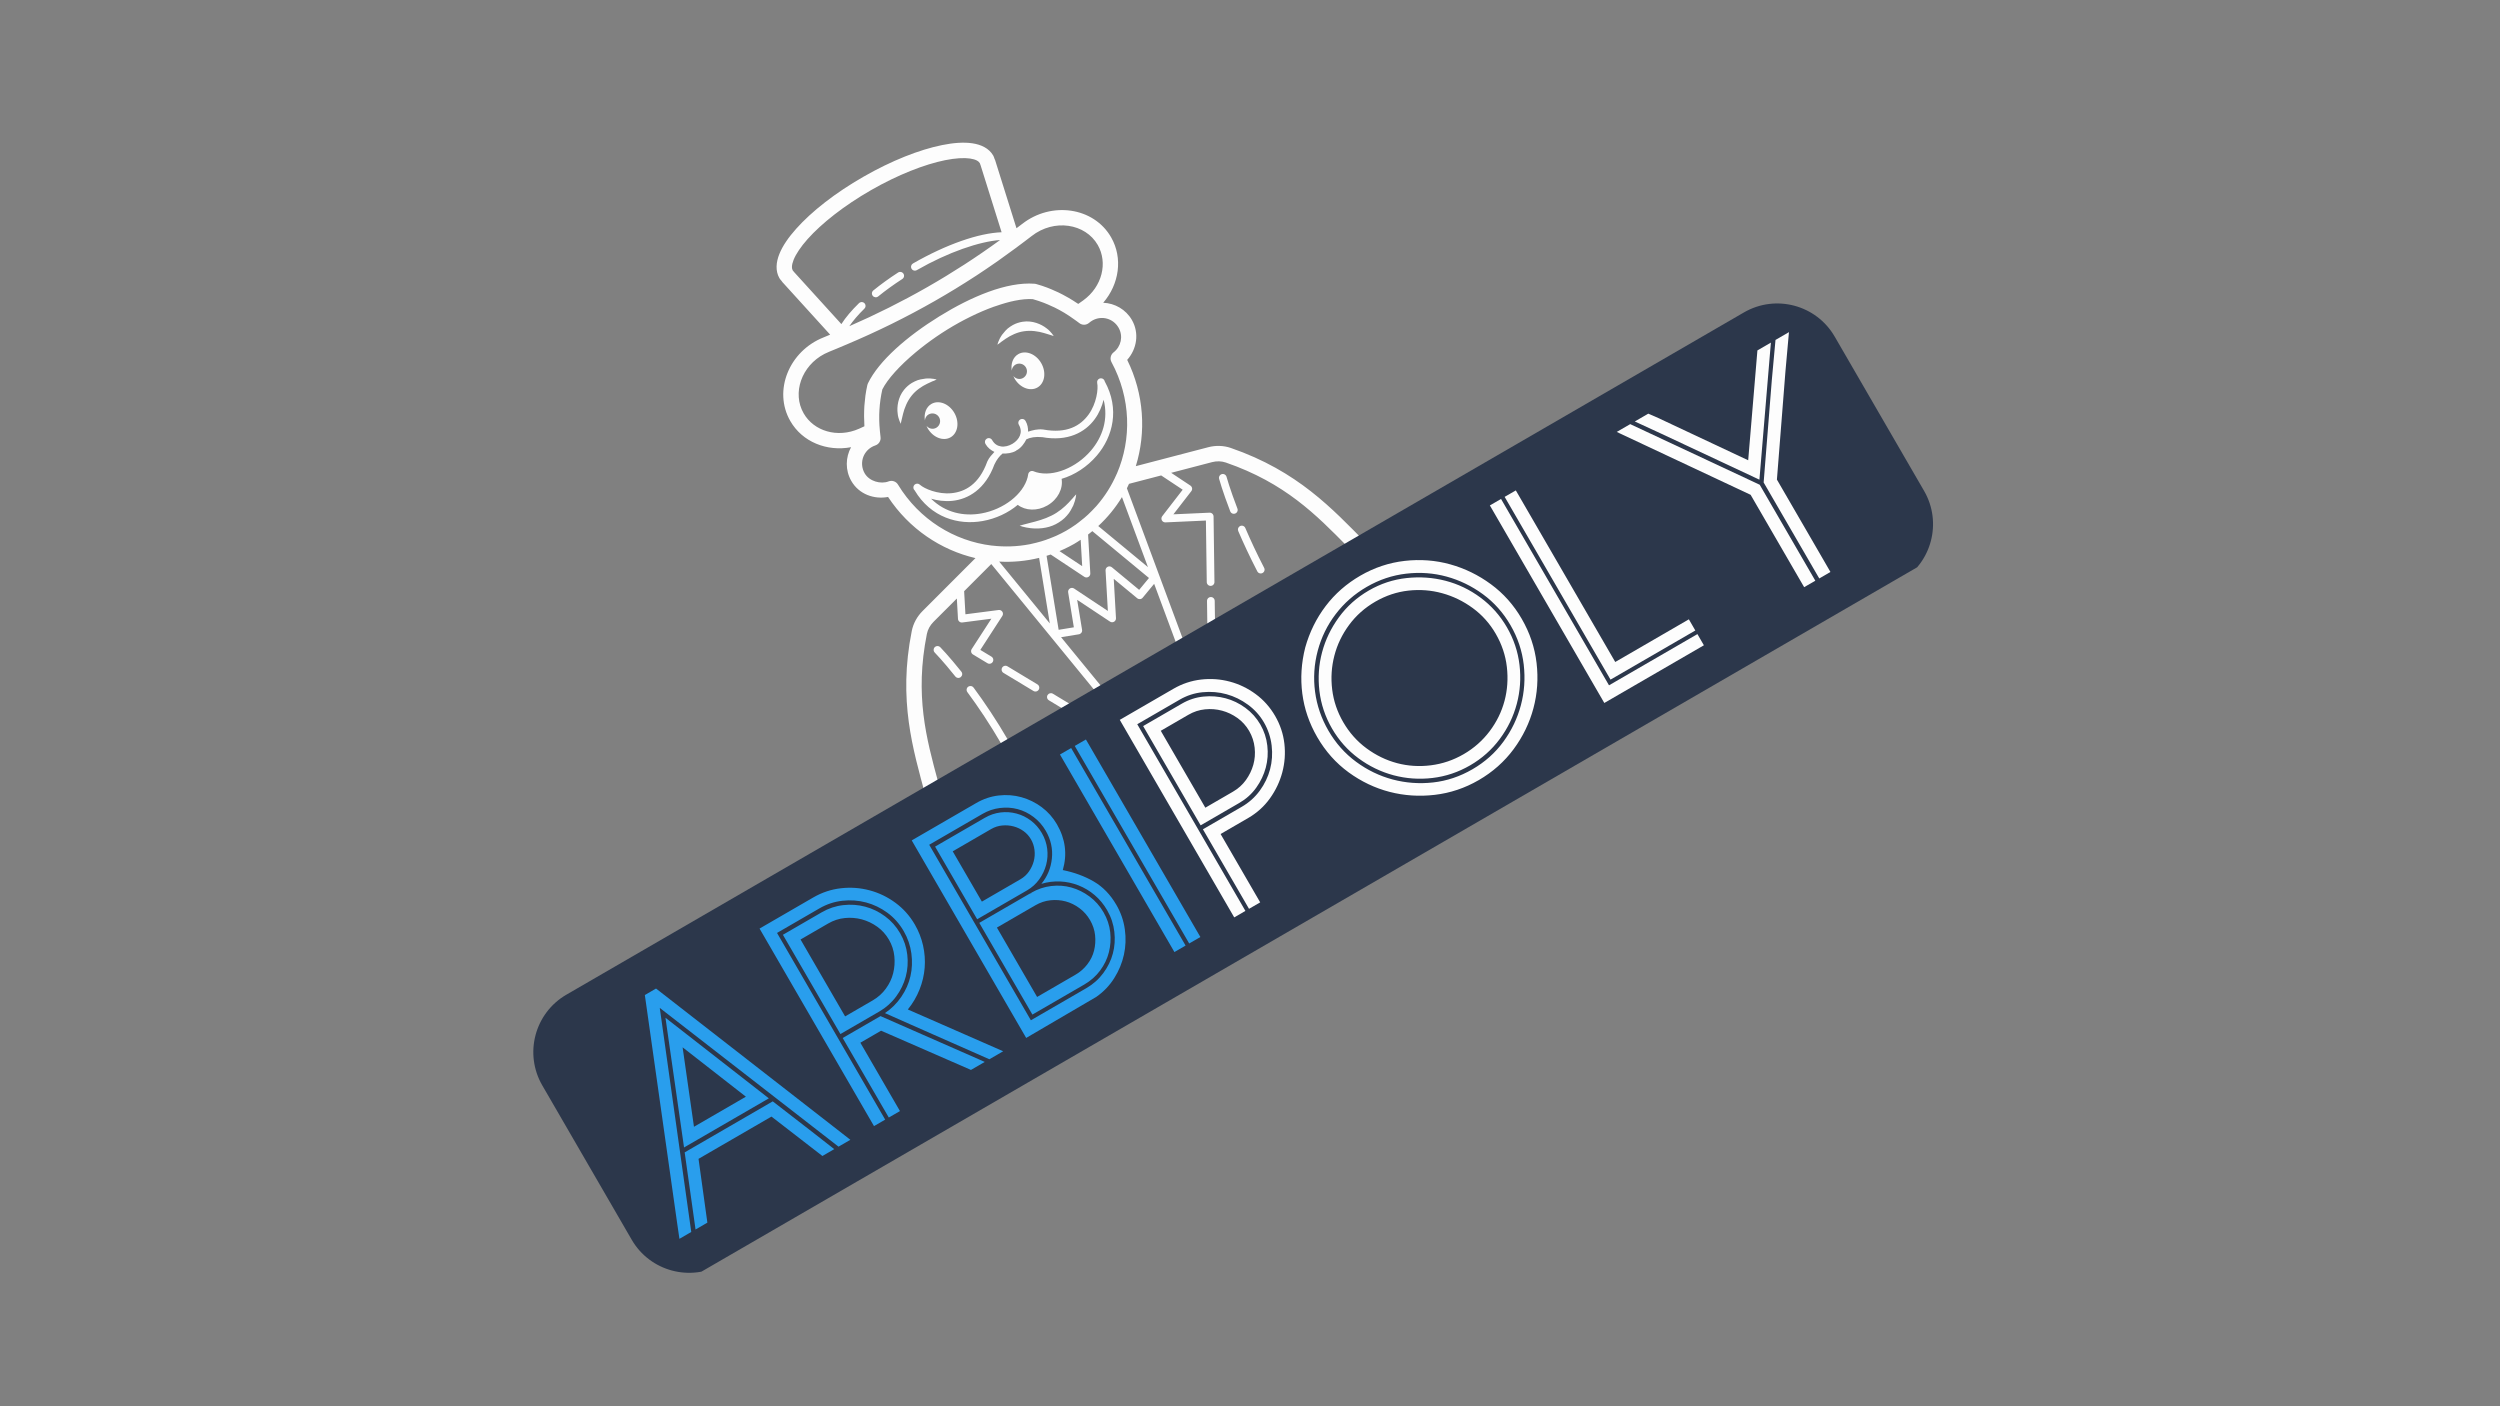 <svg xmlns="http://www.w3.org/2000/svg" xmlns:xlink="http://www.w3.org/1999/xlink" width="1920" zoomAndPan="magnify" viewBox="0 0 1440 810" height="1080" preserveAspectRatio="xMidYMid meet" version="1.0"><rect x="0" y="0" width="1440" height="810" fill="#808080" stroke="none"/><defs><g/><clipPath id="9c64e244ad"><path d="M 447 82 L 789 82 L 789 462 L 447 462 Z M 447 82 " clip-rule="nonzero"/></clipPath><clipPath id="3115e09ac6"><path d="M 370.16 174.449 L 624.551 28.57 L 790.203 317.445 L 535.812 463.324 Z M 370.16 174.449 " clip-rule="nonzero"/></clipPath><clipPath id="e5013ff96b"><path d="M 370.16 174.449 L 624.551 28.57 L 790.203 317.445 L 535.812 463.324 Z M 370.16 174.449 " clip-rule="nonzero"/></clipPath><clipPath id="2badae53a0"><path d="M 307 174 L 1114 174 L 1114 734 L 307 734 Z M 307 174 " clip-rule="nonzero"/></clipPath><clipPath id="73a62600ba"><path d="M 293.18 592.09 L 1038.961 159.992 L 1130.055 317.215 L 384.27 749.309 Z M 293.18 592.09 " clip-rule="nonzero"/></clipPath><clipPath id="90115f9c53"><path d="M 326.273 572.914 L 1004.508 179.957 C 1022.789 169.367 1046.191 175.598 1056.781 193.875 L 1108.273 282.75 C 1118.863 301.027 1112.629 324.43 1094.352 335.02 L 416.117 727.98 C 397.84 738.57 374.434 732.336 363.844 714.059 L 312.355 625.188 C 301.762 606.906 307.996 583.504 326.273 572.914 " clip-rule="nonzero"/></clipPath></defs><g clip-path="url(#9c64e244ad)"><g clip-path="url(#3115e09ac6)"><g clip-path="url(#e5013ff96b)"><path fill="#fdfdfd" d="M 497.289 101.84 C 481 111.18 467.5 121.797 458.598 131.773 C 454.145 136.762 450.82 141.57 448.922 146.273 C 447.027 150.977 446.527 156.012 448.945 160.227 C 449.324 160.887 449.715 161.266 450.109 161.723 C 450.297 162.059 450.523 162.371 450.793 162.648 L 450.941 162.805 L 451.066 162.93 L 478.168 192.762 C 476.898 193.281 475.656 193.832 474.379 194.34 C 454.559 202.195 445.203 225.051 455.188 242.465 L 455.227 242.531 C 462.141 254.582 476.312 260.207 490.211 257.586 C 487.02 263.477 486.793 270.82 490.348 277.02 C 494.797 284.777 503.59 287.746 511.527 286.242 C 523.664 304.641 541.961 316.812 561.863 321.469 L 531.398 351.953 C 528.305 355.055 526.062 359.02 525.18 363.438 C 517.199 403.469 525.941 431.629 533.043 458.199 C 533.133 458.527 533.254 458.84 533.414 459.141 C 533.574 459.441 533.766 459.719 533.992 459.973 C 534.215 460.227 534.465 460.453 534.742 460.652 C 535.016 460.852 535.312 461.016 535.625 461.145 C 535.938 461.273 536.262 461.367 536.598 461.422 C 536.934 461.48 537.27 461.496 537.609 461.477 C 537.945 461.453 538.277 461.395 538.605 461.297 C 538.93 461.199 539.238 461.062 539.535 460.895 L 662.688 390.273 L 785.844 319.652 C 786.137 319.48 786.41 319.281 786.66 319.051 C 786.906 318.82 787.125 318.562 787.316 318.281 C 787.508 318 787.66 317.699 787.781 317.383 C 787.902 317.066 787.988 316.738 788.031 316.402 C 788.078 316.066 788.086 315.73 788.055 315.391 C 788.023 315.051 787.953 314.723 787.848 314.402 C 787.738 314.078 787.598 313.773 787.418 313.484 C 787.242 313.195 787.035 312.93 786.793 312.688 C 767.449 293.137 747.566 271.367 708.98 258.035 C 704.727 256.57 700.172 256.496 695.926 257.605 L 695.918 257.609 L 654.23 268.5 C 660.262 248.98 659.004 227.051 649.262 207.289 C 654.812 201.062 656.348 191.934 651.988 184.328 C 648.461 178.18 642.086 174.664 635.449 174.387 C 644.652 163.723 646.895 148.707 640.012 136.707 C 630.016 119.262 605.531 115.844 588.734 129.012 L 588.727 129.016 C 587.66 129.852 586.562 130.637 585.492 131.461 L 573.371 92.816 C 573.371 92.812 573.371 92.801 573.371 92.797 L 573.359 92.781 C 573.344 92.715 573.344 92.715 573.332 92.68 L 573.312 92.629 C 573.312 92.621 573.305 92.602 573.305 92.594 C 573.301 92.586 573.289 92.535 573.289 92.535 L 573.262 92.418 C 573.152 92.031 572.992 91.664 572.781 91.316 C 572.586 90.758 572.469 90.246 572.098 89.602 C 569.684 85.391 565.082 83.277 560.066 82.539 C 555.047 81.801 549.219 82.242 542.664 83.562 C 529.559 86.211 513.578 92.5 497.289 101.84 Z M 501.699 109.531 C 517.293 100.59 532.645 94.633 544.422 92.258 C 550.312 91.07 555.312 90.805 558.777 91.312 C 562.238 91.824 563.773 92.922 564.402 94.016 C 564.434 94.078 564.547 94.332 564.68 94.816 C 564.73 94.992 564.793 95.168 564.867 95.336 L 576.922 133.777 C 563.816 134.254 545.172 140.688 525.902 151.738 C 525.641 151.883 525.422 152.07 525.238 152.301 C 525.055 152.535 524.922 152.797 524.84 153.082 C 524.762 153.367 524.738 153.656 524.777 153.953 C 524.812 154.246 524.906 154.523 525.055 154.777 C 525.199 155.035 525.391 155.254 525.629 155.438 C 525.863 155.617 526.125 155.746 526.41 155.82 C 526.699 155.895 526.988 155.914 527.285 155.871 C 527.578 155.832 527.852 155.734 528.105 155.582 C 546.344 145.125 564.312 139.09 576.035 138.258 C 549.102 157.895 520.145 174.402 489.207 187.883 C 491.379 184.738 494.25 181.332 497.867 177.805 C 498.066 177.617 498.227 177.402 498.344 177.156 C 498.461 176.914 498.535 176.656 498.559 176.387 C 498.582 176.113 498.555 175.848 498.484 175.586 C 498.41 175.324 498.289 175.086 498.129 174.867 C 497.969 174.648 497.773 174.469 497.543 174.32 C 497.312 174.176 497.066 174.074 496.801 174.02 C 496.535 173.965 496.266 173.957 496 174 C 495.73 174.043 495.477 174.133 495.242 174.27 C 495.07 174.367 494.91 174.488 494.77 174.629 C 490.516 178.777 487.094 182.82 484.629 186.676 L 457.586 156.918 L 457.559 156.891 C 457.445 156.738 457.32 156.594 457.188 156.453 C 456.84 156.098 456.676 155.871 456.641 155.812 C 456.012 154.715 455.84 152.84 457.148 149.59 C 458.457 146.344 461.211 142.164 465.211 137.68 C 473.211 128.715 486.105 118.473 501.699 109.531 Z M 564.797 95.09 L 564.805 95.102 L 564.797 95.109 C 564.797 95.105 564.797 95.094 564.797 95.09 Z M 517.309 156.973 C 512.117 160.336 507.332 163.809 503.047 167.289 C 502.816 167.473 502.633 167.695 502.492 167.957 C 502.352 168.215 502.266 168.488 502.234 168.781 C 502.203 169.074 502.23 169.363 502.312 169.645 C 502.398 169.93 502.531 170.184 502.719 170.414 C 502.902 170.641 503.125 170.828 503.383 170.965 C 503.645 171.105 503.918 171.191 504.211 171.223 C 504.504 171.254 504.793 171.227 505.074 171.141 C 505.359 171.059 505.613 170.922 505.844 170.734 C 509.996 167.363 514.652 163.98 519.719 160.703 C 519.965 160.543 520.172 160.344 520.34 160.102 C 520.508 159.859 520.625 159.594 520.688 159.305 C 520.75 159.016 520.754 158.727 520.699 158.438 C 520.648 158.148 520.543 157.879 520.383 157.633 C 520.223 157.387 520.02 157.176 519.777 157.012 C 519.535 156.844 519.27 156.727 518.98 156.668 C 518.695 156.605 518.406 156.602 518.113 156.652 C 517.824 156.707 517.555 156.812 517.309 156.973 Z M 474.887 203.848 C 475.773 203.387 476.695 202.961 477.648 202.586 C 480.863 201.309 484.02 199.945 487.195 198.605 C 487.262 198.582 487.332 198.559 487.398 198.531 C 487.508 198.484 487.617 198.43 487.727 198.383 C 491.797 196.664 495.836 194.895 499.844 193.07 C 500.332 192.848 500.816 192.625 501.305 192.402 C 505.324 190.559 509.316 188.676 513.266 186.73 C 513.426 186.652 513.578 186.57 513.738 186.492 C 530.402 178.262 546.469 169.105 561.938 159.012 C 562.25 158.805 562.57 158.605 562.883 158.398 C 566.406 156.09 569.887 153.719 573.344 151.312 C 573.938 150.898 574.535 150.484 575.129 150.07 C 578.594 147.629 582.031 145.148 585.434 142.613 C 585.555 142.52 585.68 142.434 585.801 142.344 C 585.844 142.305 585.891 142.266 585.934 142.227 C 588.695 140.16 591.48 138.121 594.203 135.988 C 607.156 125.828 625.199 128.703 632.316 141.121 C 638.172 151.336 634.91 165.113 623.914 173.047 C 623.012 173.699 622.027 174.383 621.074 175.047 C 620.926 174.945 620.762 174.863 620.613 174.762 C 618.934 173.633 617.234 172.562 615.496 171.555 C 615.301 171.441 615.105 171.336 614.906 171.227 C 613.164 170.234 611.406 169.285 609.605 168.426 C 609.031 168.148 608.438 167.918 607.855 167.652 C 606.375 166.992 604.898 166.312 603.387 165.746 C 601.199 164.914 598.98 164.18 596.723 163.566 C 596.453 163.496 596.18 163.449 595.902 163.43 C 579.91 162.215 559.527 170.801 541.043 182.23 C 522.555 193.664 506.246 207.766 499.934 220.805 C 499.789 221.102 499.68 221.41 499.605 221.734 C 499.137 223.762 498.773 225.812 498.484 227.875 C 498.281 229.277 498.168 230.691 498.043 232.102 C 497.992 232.703 497.914 233.301 497.875 233.906 C 497.766 235.555 497.73 237.211 497.719 238.875 C 497.719 239.242 497.711 239.609 497.711 239.977 C 497.723 241.609 497.777 243.242 497.879 244.883 C 497.891 245.102 497.883 245.32 497.898 245.539 C 496.875 246.016 495.824 246.508 494.836 246.945 C 482.41 252.473 468.797 248.359 462.926 238.117 L 462.887 238.051 C 456.223 226.434 461.605 210.75 474.887 203.848 Z M 552.332 185.898 C 554.566 184.664 556.809 183.496 559.055 182.395 C 561.297 181.293 563.531 180.262 565.746 179.312 C 565.746 179.312 565.754 179.309 565.754 179.309 C 567.969 178.359 570.16 177.496 572.309 176.719 C 572.309 176.719 572.316 176.715 572.316 176.715 C 572.766 176.551 573.188 176.441 573.633 176.289 C 577.457 174.961 581.156 173.883 584.566 173.203 C 586.469 172.824 588.289 172.543 590.004 172.391 C 590.004 172.391 590.016 172.395 590.016 172.395 C 591.734 172.242 593.352 172.207 594.848 172.297 C 594.848 172.297 594.859 172.301 594.859 172.301 C 597.031 172.906 599.172 173.637 601.285 174.434 C 602.797 175.012 604.281 175.684 605.758 176.363 C 606.328 176.621 606.902 176.855 607.465 177.129 C 609.359 178.062 611.223 179.07 613.043 180.168 C 613.066 180.184 613.086 180.199 613.109 180.211 C 614.996 181.355 616.844 182.578 618.641 183.898 C 618.684 183.93 618.727 183.961 618.773 183.992 C 619.719 184.684 620.699 185.312 621.613 186.055 C 622.02 186.387 622.473 186.637 622.969 186.809 C 623.465 186.977 623.973 187.059 624.5 187.047 C 625.023 187.039 625.531 186.938 626.02 186.746 C 626.508 186.559 626.949 186.289 627.344 185.941 C 627.898 185.457 628.5 185.02 629.156 184.645 C 634.516 181.57 641.219 183.387 644.289 188.742 C 647.098 193.633 645.746 199.621 641.41 202.969 C 640.996 203.289 640.645 203.676 640.367 204.121 C 640.086 204.566 639.891 205.047 639.781 205.562 C 639.672 206.078 639.656 206.594 639.73 207.117 C 639.809 207.637 639.969 208.129 640.223 208.594 C 651.445 229.344 651.859 252.953 643.363 272.738 C 643.352 272.762 643.336 272.785 643.324 272.809 C 643.266 272.918 643.207 273.031 643.156 273.145 C 640.301 279.691 636.469 285.793 631.734 291.234 C 631.641 291.34 631.551 291.453 631.453 291.562 C 630.641 292.484 629.773 293.359 628.906 294.242 C 628.195 294.961 627.488 295.68 626.742 296.371 C 626.051 297.016 625.34 297.641 624.617 298.258 C 623.586 299.137 622.516 299.984 621.426 300.809 C 620.84 301.25 620.27 301.707 619.668 302.137 C 617.902 303.379 616.082 304.57 614.172 305.668 C 612.262 306.762 610.312 307.73 608.348 308.625 C 607.676 308.93 606.992 309.191 606.316 309.473 C 605.055 310 603.781 310.492 602.504 310.941 C 601.605 311.25 600.707 311.551 599.801 311.82 C 598.828 312.117 597.848 312.363 596.871 312.613 C 595.672 312.914 594.477 313.223 593.27 313.461 C 593.129 313.488 592.984 313.508 592.844 313.535 C 585.758 314.875 578.555 315.098 571.461 314.258 C 571.352 314.246 571.238 314.242 571.125 314.242 C 549.715 311.613 529.496 299.324 517.23 279.121 C 516.961 278.672 516.625 278.289 516.219 277.961 C 515.812 277.633 515.363 277.387 514.867 277.219 C 514.375 277.051 513.867 276.973 513.348 276.984 C 512.824 276.996 512.32 277.094 511.836 277.285 C 507.363 279.016 500.738 277.305 498.043 272.605 C 494.973 267.25 496.793 260.547 502.152 257.473 C 502.809 257.098 503.488 256.797 504.188 256.566 C 504.688 256.398 505.141 256.156 505.551 255.828 C 505.965 255.504 506.305 255.113 506.578 254.668 C 506.852 254.219 507.043 253.738 507.145 253.227 C 507.246 252.711 507.258 252.195 507.18 251.676 C 507 250.523 506.934 249.367 506.812 248.215 C 506.809 248.109 506.805 248.008 506.793 247.906 C 506.387 243.91 506.312 239.914 506.555 235.973 C 506.797 232.031 507.359 228.137 508.215 224.324 C 511.223 218.332 518.301 210.551 527.426 202.938 C 527.438 202.926 527.453 202.914 527.465 202.902 C 529.293 201.379 531.207 199.863 533.184 198.367 C 537.141 195.375 541.355 192.469 545.707 189.777 C 547.887 188.43 550.102 187.133 552.332 185.898 Z M 525.215 220.582 C 523.559 221.59 522 222.938 520.723 224.535 C 517.195 228.855 516.547 234.477 517.055 238.156 C 517.195 240.031 517.789 241.535 518.137 242.547 C 518.531 243.57 518.836 244.113 518.836 244.113 C 518.836 244.113 519.32 241.625 520.168 238.34 C 520.977 235.023 522.57 231.059 525.059 227.969 C 527.48 224.836 531.02 222.504 534.082 221.027 C 535.602 220.422 536.91 219.613 537.953 219.328 C 538.945 218.93 539.5 218.629 539.5 218.629 C 539.5 218.629 537.195 217.777 533.305 218.031 C 531.461 218.316 529.129 218.543 526.902 219.688 C 526.336 219.941 525.77 220.246 525.215 220.582 Z M 583.426 187.203 C 582.859 187.508 582.309 187.844 581.805 188.203 C 579.691 189.547 578.312 191.441 577.141 192.891 C 574.953 196.125 574.527 198.543 574.527 198.543 C 574.527 198.543 575.062 198.219 575.91 197.559 C 576.684 196.805 578.047 196.09 579.332 195.078 C 582.148 193.184 585.953 191.309 589.883 190.797 C 593.805 190.207 598.031 190.836 601.305 191.812 C 604.562 192.738 606.961 193.578 606.961 193.578 C 606.961 193.578 606.641 193.043 605.961 192.184 C 605.262 191.375 604.266 190.105 602.719 189.035 C 599.801 186.738 594.617 184.457 589.109 185.32 C 587.086 185.613 585.133 186.281 583.426 187.203 Z M 536.508 232.66 C 533.434 234.426 532.105 238.199 532.738 242.16 C 532.867 240.773 533.566 239.461 534.867 238.715 C 536.988 237.496 539.703 238.23 540.918 240.352 C 542.137 242.477 541.402 245.188 539.277 246.406 C 537.344 247.516 534.988 246.941 533.648 245.25 C 533.855 245.73 534.055 246.223 534.324 246.691 C 537.371 252 543.281 254.328 547.535 251.891 C 551.789 249.453 552.766 243.172 549.719 237.863 C 546.672 232.551 540.762 230.223 536.508 232.66 Z M 586.539 203.973 C 583.465 205.734 582.137 209.508 582.77 213.473 C 582.898 212.082 583.598 210.77 584.898 210.023 C 587.02 208.805 589.734 209.539 590.949 211.664 C 592.168 213.785 591.434 216.496 589.309 217.715 C 587.375 218.824 585.02 218.25 583.68 216.559 C 583.887 217.043 584.086 217.531 584.355 218 C 587.402 223.312 593.312 225.641 597.566 223.199 C 601.82 220.762 602.797 214.484 599.75 209.172 C 596.707 203.859 590.793 201.531 586.539 203.973 Z M 568.395 252.664 C 568.145 252.816 567.93 253.008 567.754 253.242 C 567.574 253.48 567.453 253.738 567.379 254.023 C 567.305 254.309 567.293 254.598 567.332 254.887 C 567.375 255.18 567.473 255.449 567.621 255.703 C 568.914 257.957 570.777 259.332 572.781 260.312 C 571.344 261.922 569.832 263.336 568.711 265.77 C 568.684 265.828 568.66 265.887 568.641 265.949 C 563.91 279.008 555.879 283.297 548.043 284.078 C 540.211 284.859 532.359 281.496 529.812 279.16 C 529.617 278.984 529.398 278.844 529.152 278.742 C 528.906 278.645 528.652 278.59 528.387 278.582 C 528.121 278.57 527.863 278.609 527.613 278.691 C 527.363 278.777 527.133 278.902 526.926 279.066 C 526.719 279.23 526.547 279.43 526.41 279.656 C 526.273 279.883 526.184 280.125 526.133 280.387 C 526.082 280.645 526.082 280.906 526.125 281.168 C 526.168 281.43 526.258 281.672 526.391 281.902 C 526.512 282.117 526.691 282.227 526.816 282.438 C 526.816 282.438 526.828 282.441 526.828 282.441 C 536.16 298.09 552.02 302.625 566.062 300.105 C 573.645 298.746 580.734 295.41 586.234 290.793 C 590.609 294.184 597.406 294.531 603.285 291.156 C 609.328 287.691 612.441 281.41 611.484 275.809 C 618.98 273.617 626.242 268.883 631.746 262.441 C 641.016 251.594 645.109 235.613 636.316 219.656 C 636.316 219.656 636.32 219.645 636.32 219.645 C 636.203 219.43 636.195 219.219 636.074 219.004 C 635.941 218.773 635.777 218.574 635.574 218.406 C 635.371 218.234 635.145 218.105 634.895 218.016 C 634.645 217.93 634.387 217.887 634.125 217.891 C 633.859 217.891 633.602 217.941 633.355 218.035 C 633.109 218.129 632.887 218.266 632.688 218.441 C 632.488 218.613 632.324 218.816 632.199 219.051 C 632.07 219.285 631.988 219.531 631.953 219.793 C 631.914 220.055 631.926 220.316 631.98 220.574 C 632.707 223.949 631.648 232.426 627.016 238.793 C 622.383 245.16 614.625 249.926 600.965 247.414 C 600.902 247.398 600.84 247.391 600.777 247.383 C 597.309 247.047 594.746 247.855 592.172 248.633 C 592.215 246.598 591.883 244.504 590.715 242.461 C 590.57 242.203 590.379 241.98 590.148 241.797 C 589.914 241.613 589.656 241.48 589.371 241.402 C 589.082 241.324 588.793 241.301 588.5 241.34 C 588.203 241.375 587.93 241.469 587.672 241.617 C 587.414 241.762 587.195 241.953 587.012 242.191 C 586.832 242.426 586.703 242.688 586.629 242.973 C 586.555 243.262 586.535 243.551 586.578 243.844 C 586.617 244.141 586.715 244.414 586.863 244.668 C 588.211 247.02 588.195 249.051 587.438 250.965 C 586.715 252.801 585.121 254.441 583.223 255.602 C 581.137 256.859 578.695 257.484 576.578 257.145 C 574.559 256.82 572.809 255.828 571.469 253.496 C 571.324 253.234 571.133 253.012 570.898 252.824 C 570.664 252.641 570.398 252.508 570.109 252.43 C 569.82 252.352 569.527 252.332 569.23 252.375 C 568.93 252.414 568.652 252.512 568.395 252.664 Z M 591.191 253.047 C 593.34 252 596.336 251.414 600.344 251.801 L 600.156 251.77 C 615.156 254.527 625.129 248.914 630.598 241.398 C 633.203 237.816 634.766 233.922 635.688 230.246 C 638.531 241.418 635.047 251.742 628.371 259.555 C 619.922 269.441 606.711 274.793 596.961 272.027 C 596.949 272.023 596.938 272.02 596.926 272.02 C 596.434 271.887 595.906 271.676 595.223 271.418 C 594.914 271.301 594.594 271.258 594.266 271.285 C 593.938 271.312 593.629 271.406 593.344 271.57 C 593.055 271.734 592.816 271.953 592.629 272.223 C 592.438 272.492 592.316 272.789 592.258 273.117 C 592.137 273.832 592.051 274.402 591.914 274.902 C 591.914 274.91 591.91 274.918 591.91 274.926 C 589.371 284.734 578.078 293.438 565.277 295.734 C 555.164 297.551 544.492 295.344 536.285 287.246 C 539.926 288.309 544.074 288.926 548.484 288.488 C 557.73 287.562 567.613 281.789 572.809 267.449 L 572.742 267.629 C 574.137 264.609 575.77 262.645 577.445 261.25 C 580.148 261.324 582.895 261 585.23 259.66 C 585.352 259.59 585.387 259.426 585.504 259.352 C 585.566 259.316 585.652 259.352 585.711 259.312 C 588.172 257.938 589.895 255.59 591.191 253.047 Z M 587.332 302.812 C 587.332 302.812 589.793 303.797 593.684 304.238 C 597.516 304.656 603.102 304.516 608.121 301.93 C 610.582 300.645 612.883 298.953 614.547 296.965 C 616.328 295.066 617.328 292.859 618.23 291.109 C 619.797 287.336 619.863 284.746 619.863 284.746 C 619.863 284.746 619.375 285.203 618.641 286.074 C 617.992 287.02 616.727 288.082 615.625 289.441 C 613.117 292.102 609.641 295.066 605.645 297 C 601.703 298.996 597.117 300.254 593.492 301.133 C 589.879 302.012 587.332 302.812 587.332 302.812 Z M 650.301 278.688 L 668.832 273.852 L 681.23 282.074 L 669.441 297.328 C 669.18 297.672 669.027 298.055 668.988 298.484 C 668.949 298.914 669.031 299.32 669.23 299.703 C 669.43 300.086 669.715 300.387 670.09 300.602 C 670.465 300.816 670.867 300.914 671.297 300.895 L 694.602 299.836 L 695.09 335.16 C 695.078 335.465 695.125 335.762 695.234 336.047 C 695.344 336.332 695.504 336.582 695.715 336.801 C 695.93 337.02 696.176 337.188 696.457 337.305 C 696.738 337.422 697.031 337.48 697.34 337.473 C 697.645 337.469 697.934 337.406 698.215 337.281 C 698.492 337.156 698.734 336.98 698.941 336.754 C 699.148 336.531 699.301 336.273 699.402 335.984 C 699.504 335.699 699.543 335.402 699.52 335.098 L 699.012 297.488 C 699.008 297.191 698.945 296.902 698.824 296.629 C 698.703 296.352 698.531 296.113 698.312 295.906 C 698.094 295.699 697.844 295.547 697.562 295.441 C 697.281 295.34 696.988 295.293 696.691 295.309 L 675.875 296.254 L 686.203 282.906 C 686.391 282.66 686.523 282.391 686.598 282.09 C 686.676 281.793 686.688 281.488 686.637 281.184 C 686.586 280.879 686.477 280.598 686.309 280.34 C 686.141 280.082 685.93 279.867 685.672 279.695 L 674.594 272.344 L 698.16 266.188 C 700.805 265.492 703.598 265.566 706.074 266.418 C 740.227 278.219 758.141 296.555 776.238 314.938 L 699.848 358.746 L 699.672 346.109 C 699.672 345.711 699.574 345.34 699.375 344.996 C 699.176 344.652 698.906 344.379 698.559 344.18 C 698.215 343.984 697.844 343.883 697.445 343.887 C 697.047 343.887 696.676 343.988 696.336 344.191 C 695.984 344.395 695.711 344.676 695.516 345.027 C 695.32 345.383 695.227 345.762 695.238 346.164 L 695.441 361.27 L 681.723 369.137 L 649.098 281.258 C 649.527 280.414 649.902 279.547 650.301 278.688 Z M 570.969 324.891 L 630.984 398.234 L 617.258 406.105 L 606.457 399.582 C 606.207 399.43 605.934 399.332 605.645 399.285 C 605.352 399.242 605.062 399.254 604.777 399.324 C 604.492 399.395 604.23 399.516 603.992 399.691 C 603.758 399.863 603.562 400.078 603.41 400.328 C 603.254 400.582 603.156 400.852 603.113 401.145 C 603.066 401.434 603.082 401.723 603.152 402.008 C 603.223 402.293 603.344 402.555 603.52 402.793 C 603.691 403.027 603.906 403.223 604.16 403.375 L 612.863 408.625 L 581 426.898 C 573.977 414.777 566.934 404.367 560.781 396.051 C 560.617 395.824 560.418 395.633 560.184 395.48 C 559.949 395.328 559.695 395.227 559.422 395.168 C 559.145 395.113 558.871 395.109 558.594 395.16 C 558.32 395.207 558.062 395.305 557.82 395.453 C 557.555 395.617 557.332 395.828 557.156 396.086 C 556.977 396.344 556.859 396.625 556.805 396.934 C 556.746 397.242 556.754 397.547 556.824 397.852 C 556.898 398.156 557.027 398.434 557.219 398.684 C 563.281 406.883 570.227 417.152 577.148 429.105 L 540.316 450.227 C 533.59 425.32 526.809 400.602 533.875 365.168 C 534.387 362.602 535.734 360.16 537.672 358.219 L 551.141 344.746 L 551.797 356.465 C 551.812 356.773 551.891 357.066 552.031 357.344 C 552.168 357.617 552.355 357.855 552.594 358.051 C 552.832 358.25 553.098 358.391 553.395 358.477 C 553.691 358.562 553.992 358.586 554.297 358.547 L 571.031 356.375 L 559.703 373.859 C 559.539 374.113 559.434 374.387 559.379 374.684 C 559.328 374.977 559.336 375.273 559.402 375.562 C 559.469 375.855 559.59 376.125 559.766 376.367 C 559.941 376.609 560.16 376.809 560.418 376.965 L 568.707 381.965 C 568.957 382.129 569.234 382.238 569.531 382.293 C 569.824 382.344 570.121 382.336 570.414 382.27 C 570.711 382.203 570.98 382.082 571.223 381.906 C 571.469 381.727 571.668 381.512 571.824 381.25 C 571.977 380.992 572.078 380.715 572.117 380.418 C 572.16 380.117 572.145 379.824 572.066 379.531 C 571.988 379.242 571.855 378.977 571.668 378.742 C 571.484 378.504 571.258 378.312 570.992 378.168 L 564.668 374.348 L 577.352 354.766 C 577.586 354.406 577.707 354.008 577.707 353.578 C 577.711 353.145 577.598 352.746 577.367 352.383 C 577.141 352.016 576.828 351.742 576.438 351.559 C 576.047 351.375 575.641 351.309 575.211 351.363 L 556.09 353.832 L 555.344 340.527 Z M 575.527 323.473 C 583.195 323.91 590.93 323.203 598.527 321.336 L 604.684 359.086 Z M 646.25 286.324 L 661.223 326.664 L 632.598 302.996 C 637.965 298.035 642.543 292.43 646.25 286.324 Z M 602.824 320.141 C 603.617 319.895 604.414 319.664 605.203 319.395 L 624.57 332.25 C 624.922 332.484 625.309 332.605 625.727 332.621 C 626.145 332.633 626.539 332.535 626.902 332.328 C 627.266 332.117 627.551 331.828 627.75 331.461 C 627.949 331.09 628.039 330.695 628.016 330.277 L 626.742 307.891 C 627.023 307.676 627.289 307.453 627.566 307.238 C 628.102 306.816 628.637 306.398 629.156 305.965 C 629.168 305.957 629.18 305.945 629.191 305.938 L 661.816 332.922 L 656.156 339.762 L 640.434 326.746 C 640.094 326.465 639.707 326.301 639.266 326.25 C 638.828 326.199 638.41 326.273 638.016 326.473 C 637.621 326.672 637.316 326.965 637.094 327.348 C 636.875 327.73 636.777 328.141 636.801 328.582 L 638.133 351.914 L 618.664 338.984 C 618.297 338.742 617.895 338.621 617.453 338.617 C 617.012 338.617 616.609 338.734 616.238 338.973 C 615.871 339.211 615.598 339.531 615.418 339.934 C 615.238 340.336 615.184 340.754 615.254 341.188 L 618.535 361.336 L 609.777 362.766 Z M 610.273 317.434 C 611.039 317.109 611.805 316.773 612.566 316.418 C 614.594 315.488 616.605 314.492 618.582 313.359 C 619.926 312.586 621.199 311.746 622.473 310.906 L 623.336 326.105 Z M 703.125 273.383 C 702.719 273.648 702.43 274.012 702.262 274.465 C 702.094 274.922 702.078 275.383 702.215 275.852 C 702.215 275.852 704.172 282.992 708.598 294.488 C 708.699 294.766 708.852 295.016 709.051 295.234 C 709.254 295.453 709.492 295.621 709.762 295.746 C 710.031 295.867 710.316 295.934 710.613 295.941 C 710.91 295.949 711.199 295.902 711.477 295.793 C 711.754 295.688 712 295.531 712.215 295.324 C 712.43 295.121 712.598 294.879 712.715 294.609 C 712.832 294.336 712.895 294.051 712.898 293.754 C 712.902 293.457 712.848 293.168 712.734 292.895 C 708.375 281.562 706.492 274.672 706.492 274.672 C 706.449 274.504 706.387 274.34 706.301 274.184 C 706.219 274.027 706.117 273.887 706 273.754 C 705.883 273.621 705.75 273.508 705.605 273.406 C 705.461 273.305 705.309 273.227 705.141 273.16 C 704.977 273.098 704.809 273.055 704.633 273.031 C 704.457 273.012 704.281 273.008 704.105 273.027 C 703.93 273.047 703.762 273.086 703.594 273.145 C 703.43 273.207 703.273 273.285 703.125 273.383 Z M 538.766 372.48 C 538.488 372.668 538.266 372.902 538.094 373.188 C 537.922 373.473 537.82 373.781 537.789 374.109 C 537.754 374.441 537.793 374.766 537.906 375.078 C 538.02 375.391 538.195 375.664 538.43 375.898 C 538.43 375.898 543.125 380.695 550.254 389.621 C 550.434 389.855 550.656 390.047 550.914 390.195 C 551.172 390.34 551.449 390.434 551.742 390.469 C 552.039 390.504 552.328 390.48 552.617 390.398 C 552.902 390.32 553.16 390.184 553.395 390 C 553.625 389.812 553.812 389.59 553.957 389.328 C 554.098 389.07 554.188 388.789 554.219 388.496 C 554.246 388.199 554.219 387.91 554.133 387.625 C 554.047 387.34 553.91 387.082 553.723 386.855 C 546.484 377.789 541.605 372.801 541.605 372.801 C 541.426 372.609 541.219 372.457 540.984 372.34 C 540.75 372.227 540.504 372.152 540.246 372.125 C 539.984 372.094 539.727 372.109 539.473 372.172 C 539.219 372.234 538.984 372.336 538.766 372.48 Z M 620.449 345.496 L 639.367 358.051 C 639.719 358.281 640.102 358.402 640.52 358.418 C 640.938 358.43 641.328 358.332 641.691 358.121 C 642.055 357.914 642.336 357.629 642.535 357.258 C 642.734 356.891 642.824 356.5 642.805 356.082 L 641.52 333.414 L 655.043 344.594 C 655.27 344.781 655.523 344.918 655.805 345.004 C 656.086 345.09 656.375 345.121 656.668 345.094 C 656.961 345.066 657.238 344.98 657.496 344.844 C 657.758 344.707 657.98 344.523 658.168 344.297 L 664.793 336.285 L 677.812 371.379 L 658.277 382.582 L 634.895 395.992 L 611.184 367.027 L 621.441 365.355 C 621.734 365.309 622.004 365.207 622.254 365.055 C 622.504 364.898 622.715 364.703 622.887 364.461 C 623.059 364.223 623.18 363.961 623.246 363.676 C 623.312 363.387 623.324 363.098 623.277 362.809 Z M 714.16 303.074 C 713.922 303.211 713.715 303.387 713.543 303.602 C 713.367 303.812 713.238 304.051 713.152 304.312 C 713.066 304.574 713.031 304.84 713.047 305.113 C 713.059 305.391 713.121 305.652 713.234 305.902 C 716.195 312.82 719.816 320.625 724.164 329.02 C 724.289 329.297 724.465 329.535 724.691 329.738 C 724.914 329.941 725.172 330.094 725.457 330.191 C 725.742 330.289 726.039 330.328 726.34 330.305 C 726.645 330.285 726.93 330.203 727.199 330.062 C 727.469 329.926 727.699 329.738 727.891 329.504 C 728.086 329.27 728.223 329.008 728.309 328.715 C 728.395 328.426 728.418 328.129 728.383 327.828 C 728.344 327.527 728.25 327.246 728.098 326.984 C 723.809 318.691 720.238 310.977 717.312 304.152 C 717.191 303.855 717.016 303.602 716.781 303.383 C 716.551 303.164 716.281 303.004 715.98 302.898 C 715.68 302.797 715.371 302.762 715.051 302.793 C 714.734 302.82 714.438 302.918 714.16 303.074 Z M 578 383.781 C 577.836 383.879 577.684 384 577.551 384.137 C 577.418 384.273 577.301 384.426 577.207 384.594 C 577.113 384.762 577.043 384.941 576.996 385.125 C 576.945 385.312 576.922 385.5 576.922 385.695 C 576.926 385.887 576.949 386.074 577 386.262 C 577.051 386.445 577.121 386.621 577.219 386.789 C 577.316 386.953 577.43 387.105 577.566 387.242 C 577.703 387.379 577.852 387.496 578.02 387.594 L 595.152 397.93 C 595.402 398.102 595.68 398.219 595.98 398.277 C 596.277 398.336 596.578 398.332 596.875 398.27 C 597.176 398.203 597.449 398.082 597.695 397.906 C 597.945 397.73 598.148 397.508 598.305 397.25 C 598.465 396.988 598.562 396.703 598.605 396.402 C 598.648 396.102 598.629 395.801 598.547 395.508 C 598.465 395.215 598.328 394.949 598.137 394.711 C 597.945 394.473 597.715 394.281 597.445 394.141 L 580.316 383.801 C 579.965 383.578 579.578 383.469 579.16 383.465 C 578.742 383.461 578.355 383.566 578 383.781 Z M 578 383.781 " fill-opacity="1" fill-rule="nonzero"/></g></g></g><g clip-path="url(#2badae53a0)"><g clip-path="url(#73a62600ba)"><g clip-path="url(#90115f9c53)"><path fill="#2c374b" d="M 293.18 592.09 L 1038.961 159.992 L 1127.719 313.184 L 381.934 745.277 Z M 293.18 592.09 " fill-opacity="1" fill-rule="nonzero"/></g></g></g><g fill="#299eed" fill-opacity="1"><g transform="translate(391.352, 713.57)"><g><path d="M 11 -46.078 L 16.094 -9.328 L 9.281 -5.375 L 7.016 -21.5 L 3.016 -49.797 L 53.75 -79.188 L 74.875 -62.844 L 89.172 -51.672 L 82.359 -47.719 L 53.016 -70.422 Z M 5.297 -3.078 L 0 0 L -1.188 -8.156 L -19.922 -140.438 L -13.484 -144.172 L 91.953 -62.125 L 98.453 -57.047 L 93.156 -53.969 L 91.641 -53.094 L -11.328 -133.016 L 6.812 -3.953 Z M 51.5 -80.922 L 2.656 -52.625 L -8.047 -127.344 Z M 8.375 -64.547 L 38.281 -81.875 L 1.828 -110.312 Z M 8.375 -64.547 "/></g></g></g><g fill="#299eed" fill-opacity="1"><g transform="translate(503.426, 648.636)"><g><path d="M -19.344 -53.031 L -52.469 -110.203 L -30.125 -123.141 C -26.207 -125.41 -22.078 -126.789 -17.734 -127.281 C -13.391 -127.781 -9.172 -127.484 -5.078 -126.391 C -0.992 -125.305 2.805 -123.469 6.328 -120.875 C 9.859 -118.281 12.758 -115.031 15.031 -111.125 C 17.301 -107.195 18.68 -103.062 19.172 -98.719 C 19.672 -94.375 19.375 -90.156 18.281 -86.062 C 17.188 -81.977 15.344 -78.176 12.75 -74.656 C 10.164 -71.133 6.914 -68.238 3 -65.969 Z M 6.438 -3.734 L 0 0 L -65.922 -113.781 L -35.062 -131.656 C -30.008 -134.582 -24.676 -136.363 -19.062 -137 C -13.445 -137.645 -7.945 -137.25 -2.562 -135.812 C 2.812 -134.383 7.773 -131.992 12.328 -128.641 C 16.879 -125.297 20.617 -121.102 23.547 -116.062 C 25.742 -112.258 27.316 -108.234 28.266 -103.984 C 29.211 -99.734 29.52 -95.488 29.188 -91.25 C 28.863 -87.02 27.879 -82.828 26.234 -78.672 C 24.586 -74.516 22.336 -70.688 19.484 -67.188 L 74.406 -43.109 L 66.453 -38.5 L 21.609 -58.297 L 6.297 -65.094 C 10.055 -67.613 13.207 -70.75 15.75 -74.5 C 18.301 -78.25 20.051 -82.211 21 -86.391 C 21.957 -90.566 22.133 -94.922 21.531 -99.453 C 20.926 -103.984 19.453 -108.273 17.109 -112.328 C 14.617 -116.617 11.473 -120.148 7.672 -122.922 C 3.879 -125.691 -0.207 -127.66 -4.594 -128.828 C -8.977 -129.992 -13.504 -130.316 -18.172 -129.797 C -22.848 -129.285 -27.27 -127.82 -31.438 -125.406 L -55.859 -111.266 Z M 4.078 -54.953 L -7.859 -48.031 L 14.953 -8.656 L 8.516 -4.938 L -18.031 -50.75 L 3.75 -63.359 L 63.797 -36.969 L 55.844 -32.359 Z M -42.312 -107.484 L -16.641 -63.188 L -0.734 -72.406 C 2.297 -74.164 4.82 -76.43 6.844 -79.203 C 8.863 -81.973 10.266 -84.93 11.047 -88.078 C 11.828 -91.223 12.051 -94.473 11.719 -97.828 C 11.383 -101.18 10.344 -104.375 8.594 -107.406 C 6.832 -110.426 4.582 -112.91 1.844 -114.859 C -0.895 -116.816 -3.852 -118.223 -7.031 -119.078 C -10.219 -119.93 -13.484 -120.188 -16.828 -119.844 C -20.18 -119.508 -23.375 -118.461 -26.406 -116.703 Z M -42.312 -107.484 "/></g></g></g><g fill="#299eed" fill-opacity="1"><g transform="translate(591.079, 597.851)"><g><path d="M 21.094 -96.688 C 27.781 -95.332 33.734 -93.133 38.953 -90.094 C 44.18 -87.051 48.516 -82.566 51.953 -76.641 C 54.516 -72.223 56.141 -67.516 56.828 -62.516 C 57.523 -57.523 57.348 -52.66 56.297 -47.922 C 55.254 -43.18 53.395 -38.688 50.719 -34.438 C 48.039 -30.188 44.602 -26.594 40.406 -23.656 L 0 0 L -65.922 -113.781 L -28.812 -135.281 C -24.645 -137.695 -20.305 -139.156 -15.797 -139.656 C -11.297 -140.164 -6.93 -139.832 -2.703 -138.656 C 1.516 -137.477 5.406 -135.562 8.969 -132.906 C 12.531 -130.25 15.445 -126.961 17.719 -123.047 C 22.613 -114.598 23.738 -105.812 21.094 -96.688 Z M -55.859 -111.266 L 2.703 -10.172 L 34.703 -28.703 C 38.609 -30.973 41.859 -33.867 44.453 -37.391 C 47.055 -40.922 48.883 -44.676 49.938 -48.656 C 51 -52.645 51.281 -56.812 50.781 -61.156 C 50.289 -65.508 48.91 -69.645 46.641 -73.562 C 44.672 -76.969 42.27 -79.875 39.438 -82.281 C 36.613 -84.688 33.508 -86.551 30.125 -87.875 C 26.738 -89.207 23.227 -89.957 19.594 -90.125 C 15.969 -90.289 12.352 -89.836 8.75 -88.766 C 12.219 -92.973 14.238 -97.852 14.812 -103.406 C 15.383 -108.969 14.207 -114.27 11.281 -119.312 C 9.445 -122.469 7.109 -125.117 4.266 -127.266 C 1.43 -129.41 -1.629 -130.922 -4.922 -131.797 C -8.211 -132.672 -11.625 -132.883 -15.156 -132.438 C -18.688 -132 -22.031 -130.863 -25.188 -129.031 Z M 3.578 -13.453 L -27.016 -66.281 L 1.766 -82.953 C 2.273 -83.242 2.691 -83.398 3.016 -83.422 L 2.906 -83.609 C 6.562 -85.734 10.398 -87.031 14.422 -87.5 C 18.441 -87.977 22.312 -87.691 26.031 -86.641 C 29.758 -85.598 33.25 -83.867 36.5 -81.453 C 39.758 -79.047 42.445 -76.016 44.562 -72.359 C 46.688 -68.691 47.969 -64.875 48.406 -60.906 C 48.844 -56.945 48.586 -53.094 47.641 -49.344 C 46.703 -45.602 45.023 -42.102 42.609 -38.844 C 40.191 -35.594 37.156 -32.906 33.5 -30.781 Z M -28.234 -68.359 L -52.469 -110.203 L -23.875 -126.766 C -20.969 -128.453 -17.941 -129.488 -14.797 -129.875 C -11.66 -130.258 -8.594 -130.051 -5.594 -129.25 C -2.602 -128.457 0.156 -127.109 2.688 -125.203 C 5.219 -123.305 7.328 -120.906 9.016 -118 C 10.691 -115.102 11.723 -112.082 12.109 -108.938 C 12.504 -105.789 12.301 -102.719 11.5 -99.719 C 10.707 -96.727 9.379 -93.938 7.516 -91.344 C 5.648 -88.75 3.328 -86.645 0.547 -85.031 Z M -42.312 -107.484 L -25.516 -78.516 L -3.359 -91.359 C -1.336 -92.523 0.312 -94.031 1.594 -95.875 C 2.883 -97.727 3.805 -99.695 4.359 -101.781 C 4.922 -103.875 5.066 -106.023 4.797 -108.234 C 4.535 -110.453 3.859 -112.504 2.766 -114.391 C 1.672 -116.285 0.25 -117.863 -1.5 -119.125 C -3.25 -120.383 -5.164 -121.289 -7.25 -121.844 C -9.344 -122.406 -11.508 -122.582 -13.75 -122.375 C -16 -122.176 -18.133 -121.492 -20.156 -120.328 Z M -16.859 -63.562 L 6.297 -23.609 L 28.453 -36.453 C 31.098 -37.984 33.359 -39.969 35.234 -42.406 C 37.109 -44.844 38.398 -47.488 39.109 -50.344 C 39.816 -53.195 40.008 -56.133 39.688 -59.156 C 39.375 -62.176 38.41 -65.078 36.797 -67.859 C 35.191 -70.629 33.141 -72.938 30.641 -74.781 C 28.141 -76.625 25.492 -77.914 22.703 -78.656 C 19.91 -79.395 17.004 -79.609 13.984 -79.297 C 10.973 -78.984 8.078 -78.02 5.297 -76.406 Z M -16.859 -63.562 "/></g></g></g><g fill="#299eed" fill-opacity="1"><g transform="translate(676.46, 548.383)"><g><path d="M -50.969 -122.438 L 14.953 -8.656 L 8.516 -4.938 L -57.406 -118.719 L -54.375 -120.469 Z M 0 0 L -65.922 -113.781 L -59.484 -117.516 L 6.438 -3.734 Z M 0 0 "/></g></g></g><g fill="#fdfdfd" fill-opacity="1"><g transform="translate(710.915, 528.42)"><g><path d="M -7.859 -48.031 L 14.953 -8.656 L 8.516 -4.938 L -18.031 -50.75 L 4.312 -63.688 C 8.477 -66.102 11.945 -69.207 14.719 -73 C 17.5 -76.801 19.473 -80.895 20.641 -85.281 C 21.805 -89.664 22.113 -94.223 21.562 -98.953 C 21.008 -103.691 19.523 -108.148 17.109 -112.328 C 14.766 -116.359 11.691 -119.758 7.891 -122.531 C 4.098 -125.312 -0.004 -127.316 -4.422 -128.547 C -8.848 -129.773 -13.414 -130.16 -18.125 -129.703 C -22.832 -129.254 -27.27 -127.82 -31.438 -125.406 L -55.859 -111.266 L 6.438 -3.734 L 0 0 L -65.922 -113.781 L -35.062 -131.656 C -30.008 -134.582 -24.676 -136.363 -19.062 -137 C -13.445 -137.645 -7.945 -137.25 -2.562 -135.812 C 2.812 -134.383 7.773 -131.992 12.328 -128.641 C 16.879 -125.297 20.617 -121.102 23.547 -116.062 C 26.473 -111 28.254 -105.66 28.891 -100.047 C 29.523 -94.441 29.125 -88.945 27.688 -83.562 C 26.258 -78.188 23.891 -73.188 20.578 -68.562 C 17.273 -63.945 13.098 -60.176 8.047 -57.25 Z M -52.469 -110.203 L -30.125 -123.141 C -26.207 -125.41 -22.055 -126.758 -17.672 -127.188 C -13.297 -127.625 -9.062 -127.297 -4.969 -126.203 C -0.883 -125.117 2.914 -123.281 6.438 -120.688 C 9.969 -118.094 12.832 -114.906 15.031 -111.125 C 17.227 -107.32 18.57 -103.25 19.062 -98.906 C 19.562 -94.562 19.266 -90.348 18.172 -86.266 C 17.078 -82.18 15.254 -78.344 12.703 -74.75 C 10.148 -71.164 6.914 -68.238 3 -65.969 L -19.344 -53.031 Z M -42.312 -107.484 L -16.641 -63.188 L -0.734 -72.406 C 2.297 -74.164 4.789 -76.41 6.75 -79.141 C 8.707 -81.879 10.125 -84.805 11 -87.922 C 11.883 -91.047 12.141 -94.316 11.766 -97.734 C 11.398 -101.148 10.344 -104.375 8.594 -107.406 C 6.832 -110.426 4.582 -112.91 1.844 -114.859 C -0.895 -116.816 -3.852 -118.223 -7.031 -119.078 C -10.219 -119.93 -13.484 -120.188 -16.828 -119.844 C -20.18 -119.508 -23.375 -118.461 -26.406 -116.703 Z M -42.312 -107.484 "/></g></g></g><g fill="#fdfdfd" fill-opacity="1"><g transform="translate(791.752, 481.584)"><g><path d="M -39.938 -108.625 C -37.457 -117.469 -33.539 -125.414 -28.188 -132.469 C -22.844 -139.531 -16.195 -145.363 -8.25 -149.969 C -0.176 -154.645 8.367 -157.492 17.391 -158.516 C 26.422 -159.535 35.156 -158.867 43.594 -156.516 C 52.039 -154.16 59.859 -150.336 67.047 -145.047 C 74.234 -139.766 80.129 -133.148 84.734 -125.203 C 89.41 -117.129 92.27 -108.629 93.312 -99.703 C 94.363 -90.785 93.758 -82.086 91.5 -73.609 C 89.238 -65.141 85.438 -57.289 80.094 -50.062 C 74.75 -42.844 68.039 -36.895 59.969 -32.219 C 52.02 -27.613 43.582 -24.789 34.656 -23.75 C 25.738 -22.707 17.062 -23.281 8.625 -25.469 C 0.195 -27.664 -7.66 -31.414 -14.953 -36.719 C -22.242 -42.031 -28.266 -48.785 -33.016 -56.984 C -37.617 -64.93 -40.488 -73.301 -41.625 -82.094 C -42.758 -90.883 -42.195 -99.727 -39.938 -108.625 Z M -32.75 -106.703 C -34.812 -98.93 -35.32 -91.086 -34.281 -83.172 C -33.238 -75.266 -30.672 -67.781 -26.578 -60.719 C -22.41 -53.531 -17.094 -47.551 -10.625 -42.781 C -4.156 -38.008 2.863 -34.613 10.438 -32.594 C 18.02 -30.582 25.77 -30.016 33.688 -30.891 C 41.613 -31.773 49.172 -34.301 56.359 -38.469 C 63.555 -42.633 69.504 -47.938 74.203 -54.375 C 78.91 -60.812 82.27 -67.816 84.281 -75.391 C 86.289 -82.961 86.836 -90.738 85.922 -98.719 C 85.004 -106.707 82.461 -114.297 78.297 -121.484 C 74.129 -128.672 68.828 -134.617 62.391 -139.328 C 55.961 -144.035 48.992 -147.414 41.484 -149.469 C 33.973 -151.52 26.223 -152.082 18.234 -151.156 C 10.254 -150.238 2.664 -147.695 -4.531 -143.531 C -11.594 -139.438 -17.539 -134.219 -22.375 -127.875 C -27.219 -121.539 -30.676 -114.484 -32.75 -106.703 Z M -3.312 -141.453 C 3.5 -145.398 10.75 -147.789 18.438 -148.625 C 26.133 -149.457 33.602 -148.938 40.844 -147.062 C 48.082 -145.195 54.801 -141.969 61 -137.375 C 67.195 -132.789 72.27 -127.094 76.219 -120.281 C 80.164 -113.469 82.586 -106.234 83.484 -98.578 C 84.379 -90.922 83.859 -83.453 81.922 -76.172 C 79.992 -68.891 76.734 -62.148 72.141 -55.953 C 67.547 -49.754 61.844 -44.68 55.031 -40.734 C 48.219 -36.785 40.984 -34.363 33.328 -33.469 C 25.68 -32.57 18.219 -33.094 10.938 -35.031 C 3.656 -36.977 -3.082 -40.242 -9.281 -44.828 C -15.477 -49.41 -20.551 -55.109 -24.5 -61.922 C -28.445 -68.734 -30.867 -75.969 -31.766 -83.625 C -32.66 -91.289 -32.148 -98.707 -30.234 -105.875 C -28.328 -113.051 -25.098 -119.77 -20.547 -126.031 C -15.992 -132.289 -10.25 -137.43 -3.312 -141.453 Z M 0.406 -135.016 C -5.645 -131.504 -10.676 -127.031 -14.688 -121.594 C -18.695 -116.156 -21.52 -110.266 -23.156 -103.922 C -24.801 -97.578 -25.223 -91.094 -24.422 -84.469 C -23.617 -77.844 -21.5 -71.566 -18.062 -65.641 C -14.551 -59.586 -10.078 -54.555 -4.641 -50.547 C 0.797 -46.535 6.656 -43.691 12.938 -42.016 C 19.227 -40.348 25.711 -39.93 32.391 -40.766 C 39.078 -41.598 45.383 -43.734 51.312 -47.172 C 57.238 -50.609 62.227 -55.016 66.281 -60.391 C 70.332 -65.773 73.191 -71.609 74.859 -77.891 C 76.523 -84.172 76.973 -90.672 76.203 -97.391 C 75.43 -104.109 73.289 -110.492 69.781 -116.547 C 66.344 -122.473 61.922 -127.41 56.516 -131.359 C 51.109 -135.316 45.25 -138.16 38.938 -139.891 C 32.625 -141.629 26.141 -142.129 19.484 -141.391 C 12.828 -140.648 6.469 -138.523 0.406 -135.016 Z M 0.406 -135.016 "/></g></g></g><g fill="#fdfdfd" fill-opacity="1"><g transform="translate(924.083, 404.914)"><g><path d="M 52.422 -41.75 L 3.578 -13.453 L -57.406 -118.719 L -50.969 -122.438 L 6.297 -23.609 L 48.703 -48.188 L 50.672 -44.781 Z M 57.359 -33.234 L 0 0 L -65.922 -113.781 L -59.484 -117.516 L 2.703 -10.172 L 53.625 -39.672 Z M 57.359 -33.234 "/></g></g></g><g fill="#fdfdfd" fill-opacity="1"><g transform="translate(997.159, 362.575)"><g><path d="M 48.516 -48.078 L 57.172 -33.125 L 50.734 -29.391 L 47 -35.828 L 18.703 -84.672 L 23.422 -143.797 L 25.531 -166.766 L 33.281 -171.266 L 31.25 -148.594 L 26.344 -86.328 Z M 42.031 -24.359 L 11.203 -77.562 L -65.922 -113.781 L -58.156 -118.281 L 16.438 -83.359 L 48.469 -28.078 Z M -47.75 -124.312 L -42.016 -121.812 L 9.797 -97.453 L 15.109 -160.734 L 22.875 -165.234 L 16.266 -86.281 L -39.984 -112.641 L -55.516 -119.812 Z M -47.75 -124.312 "/></g></g></g></svg>